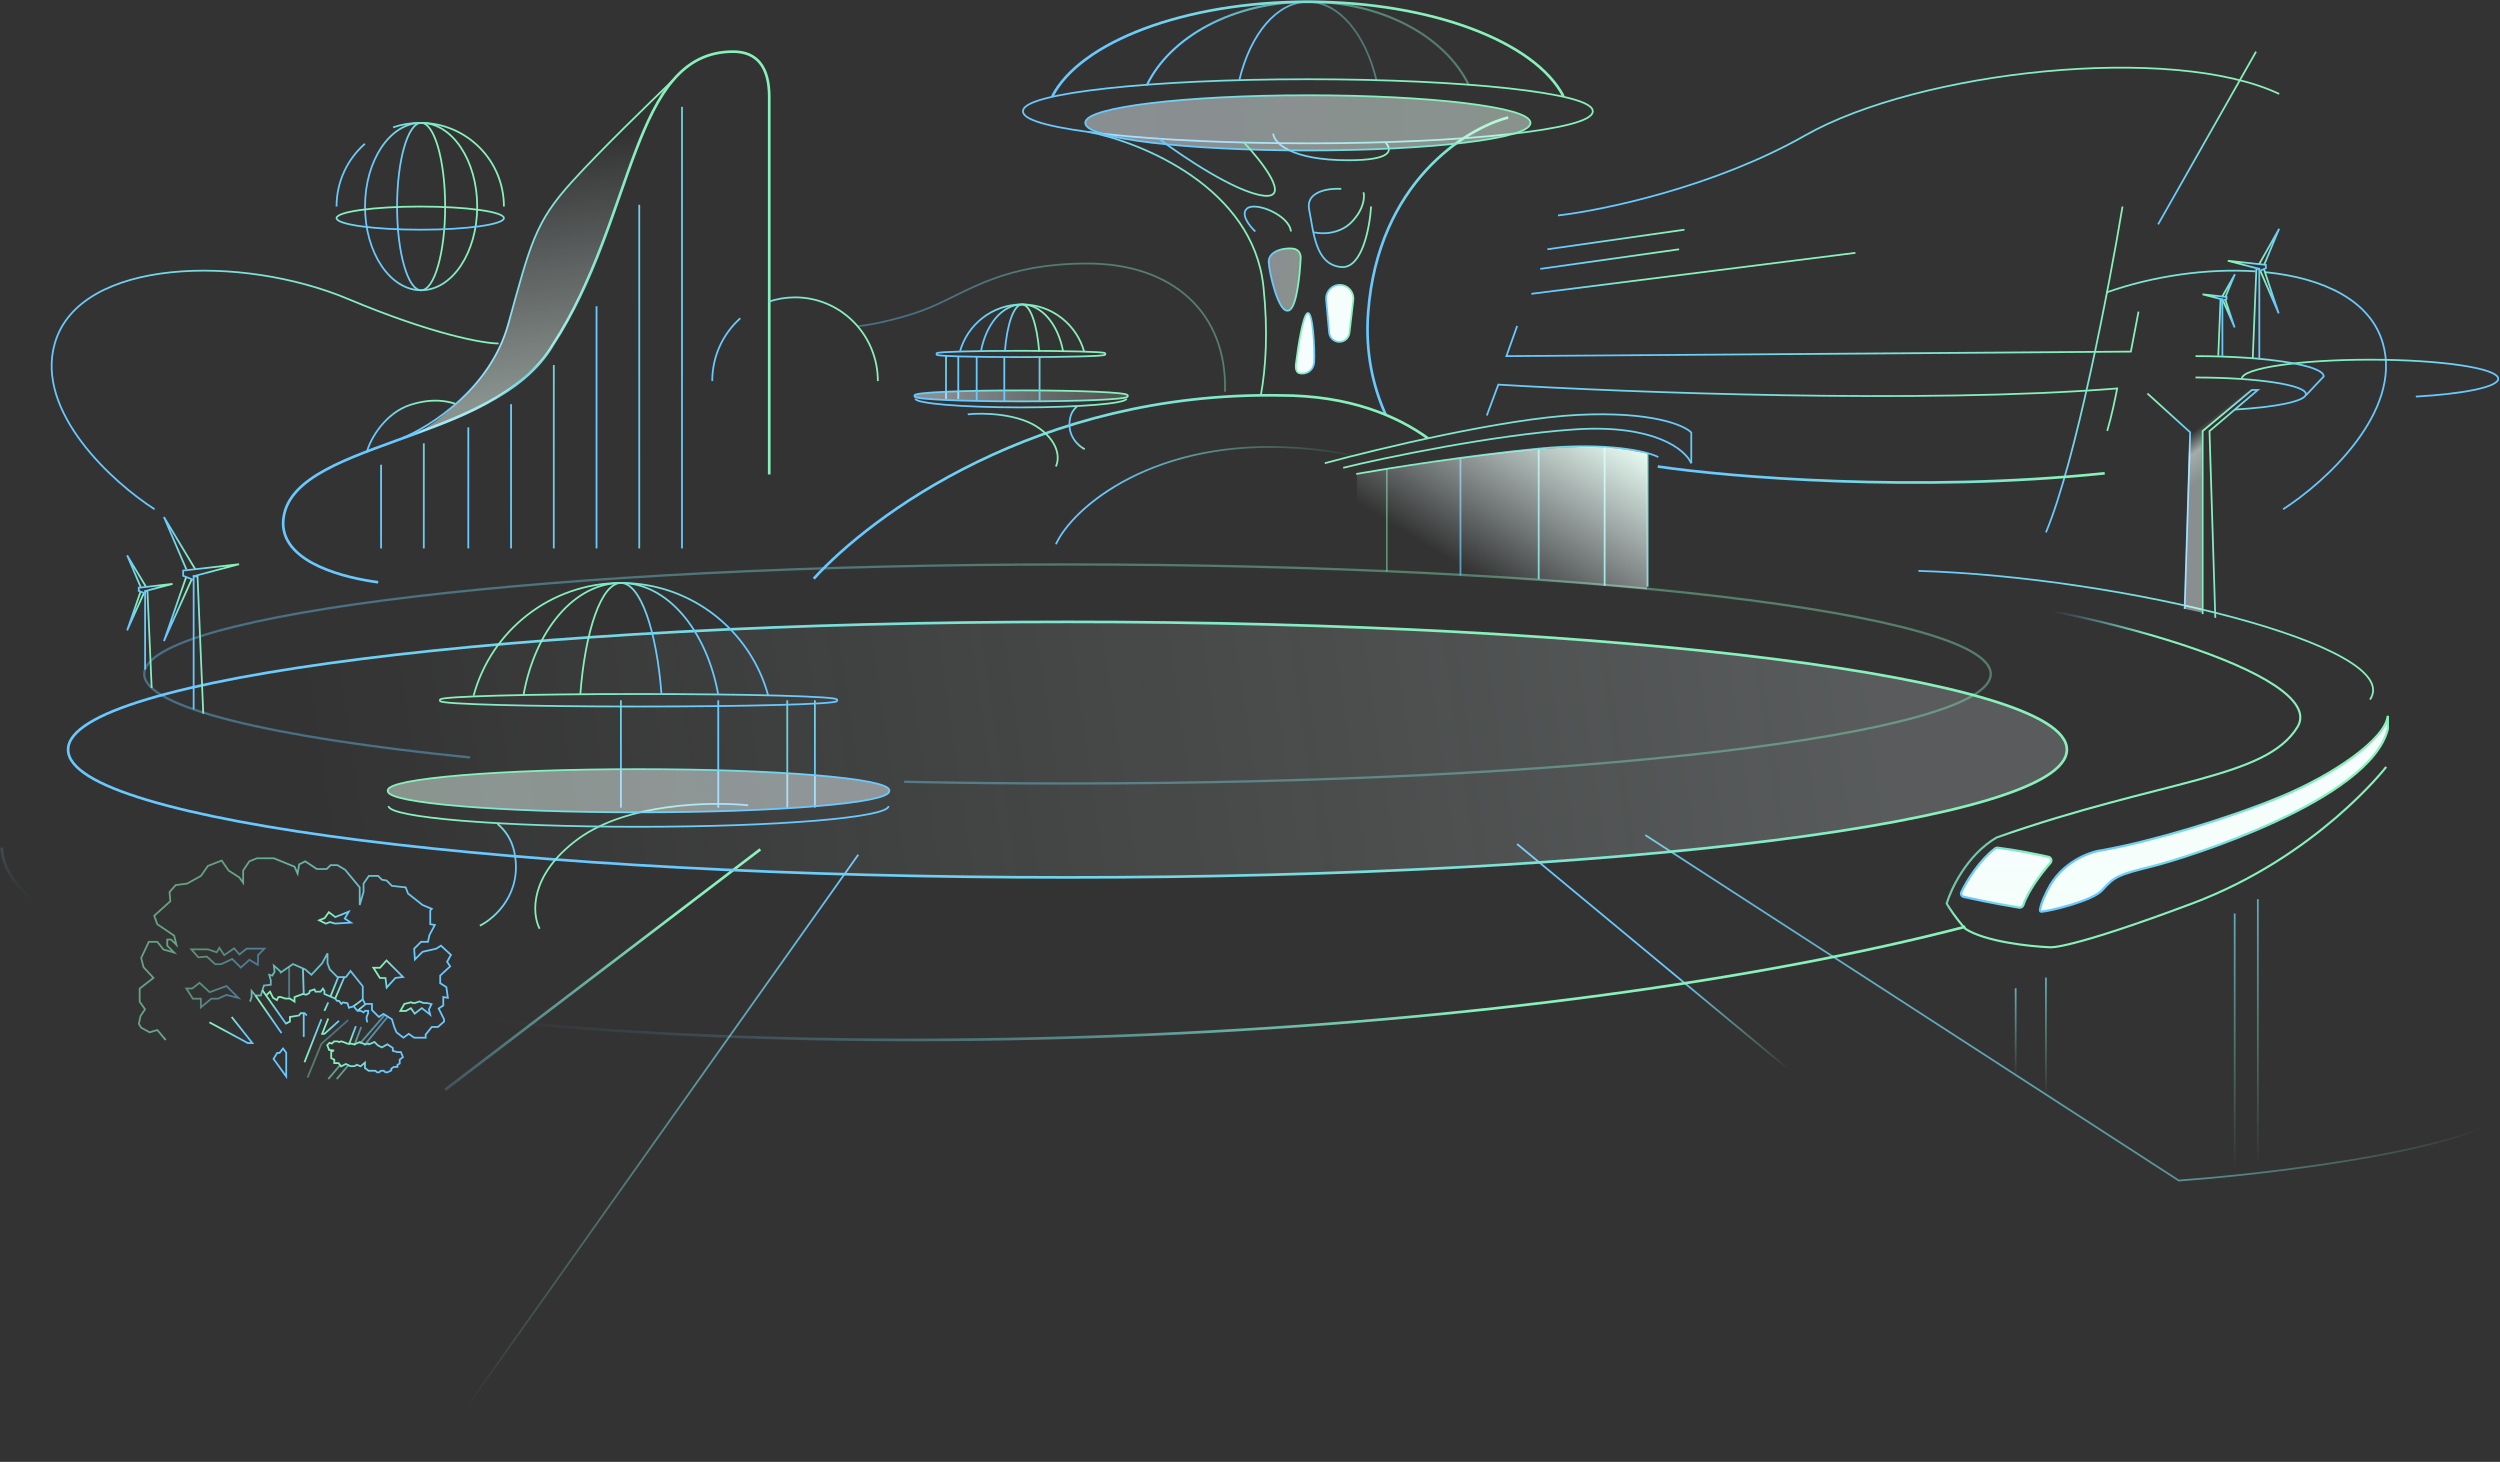 <svg width="1404" height="821" viewBox="0 0 1404 821" fill="none" xmlns="http://www.w3.org/2000/svg">
<rect x="0" y="0" width="1404" height="821" fill="#333333" stroke="none"/>
<path d="M1149 549V615" stroke="url(#paint0_linear_209_83)"/>
<path d="M1132 555V604" stroke="url(#paint1_linear_209_83)"/>
<path d="M241 820L482 480" stroke="url(#paint2_linear_209_83)"/>
<path d="M250 612L427 477" stroke="url(#paint3_linear_209_83)" stroke-width="1.5"/>
<path d="M852 474L1099 679" stroke="url(#paint4_linear_209_83)"/>
<path d="M924 469L1223.63 663C1263.18 660.139 1352.42 650.296 1393 633.814" stroke="url(#paint5_linear_209_83)"/>
<path d="M730.395 146.07C730.539 145.293 730.577 144.094 730.233 142.935C729.879 141.744 729.106 140.562 727.608 139.977C726.692 139.62 725.275 139.461 723.711 139.508C722.133 139.556 720.349 139.817 718.679 140.341C717.013 140.863 715.426 141.658 714.274 142.798C713.11 143.951 712.399 145.452 712.512 147.326C712.721 150.809 714.175 158.028 716.192 164.105C717.2 167.142 718.361 169.935 719.6 171.843C720.217 172.794 720.878 173.565 721.583 174.026C722.307 174.5 723.11 174.662 723.918 174.312C724.543 174.041 725.07 173.486 725.523 172.788C725.98 172.083 726.392 171.185 726.765 170.155C727.512 168.094 728.128 165.438 728.629 162.589C729.63 156.901 730.187 150.367 730.395 146.07Z" fill="url(#paint6_linear_209_83)" stroke="url(#paint7_linear_209_83)"/>
<path d="M728.861 209.154C727.394 207.978 727.622 204.856 727.92 203.443C728.971 194.892 731.7 177.416 734.207 175.922C737.34 174.054 738.457 196.217 738.056 203.099C737.654 209.982 730.694 210.624 728.861 209.154Z" fill="#F6FEFD" stroke="url(#paint8_linear_209_83)"/>
<path d="M704.976 130C701.852 127.095 696.54 120.456 700.29 117.136C704.976 112.986 724.148 120.871 725 130" stroke="url(#paint9_linear_209_83)"/>
<path d="M738 130.488C742.267 131.497 752.507 131.699 759.334 124.434C766.161 117.168 766.445 110.451 765.734 108" stroke="url(#paint10_linear_209_83)"/>
<path d="M753.252 106.059C746.381 105.629 733.154 107.351 735.216 117.682C737.792 130.596 738.651 148.675 753.252 149.967C764.933 151 769.284 127.726 770 115.96" stroke="url(#paint11_linear_209_83)"/>
<path d="M715 75C715.431 80 724.479 90 757.224 90C780.642 90 782.391 84.885 778.23 80.143" stroke="url(#paint12_linear_209_83)"/>
<path d="M847 66C823.079 72.153 773.863 102.663 768.362 175.473C766.708 197.365 770.84 216.545 778.242 233" stroke="url(#paint13_linear_209_83)" stroke-width="1.5"/>
<path opacity="0.4" d="M482 183.143C490.474 182.429 509.899 178.021 522.934 172.429C544.909 163 563.868 148 610.834 148C657.8 148 689.254 175 687.962 220" stroke="url(#paint14_linear_209_83)"/>
<path d="M206 254C208.011 245.982 216.776 231.696 230.569 227.323C244.859 222.792 253.701 226.157 256 226.886" stroke="url(#paint15_linear_209_83)"/>
<path d="M86.812 286C63.526 271.059 19.713 231.522 30.752 192.904C44.552 144.633 135.971 142.909 195.48 167.906C243.087 187.905 271.663 192.904 280 192.904" stroke="url(#paint16_linear_209_83)"/>
<path d="M1282.19 286C1305.47 271.059 1349.29 231.522 1338.25 192.904C1331.29 168.579 1304.63 156.074 1272.27 152.852M1183 164.24C1208.98 155.027 1239.48 150.603 1266.66 152.39" stroke="url(#paint17_linear_209_83)"/>
<path d="M359 115L359 308" stroke="url(#paint18_linear_209_83)"/>
<path d="M383 60L383 308" stroke="url(#paint19_linear_209_83)"/>
<path d="M335 172L335 308" stroke="url(#paint20_linear_209_83)"/>
<path d="M311 205L311 308" stroke="url(#paint21_linear_209_83)"/>
<path d="M287 227L287 308" stroke="url(#paint22_linear_209_83)"/>
<path d="M263 240L263 308" stroke="url(#paint23_linear_209_83)"/>
<path d="M238 249L238 308" stroke="url(#paint24_linear_209_83)"/>
<path d="M214 261L214 308" stroke="url(#paint25_linear_209_83)"/>
<path d="M212.394 327C194.883 324.71 159.689 316.695 159 294.366C159 247.133 277.846 250.138 310.571 193.458C357.076 122.179 354.492 29 411.762 29C425.111 29 432 37.588 432 54.334C432 71.081 432 204.336 432 266.455" stroke="url(#paint26_linear_209_83)" stroke-width="1.5"/>
<path d="M226 246C241.932 239.415 275.432 218.083 285.422 182.006C297.909 136.91 300.493 124.885 321.161 102.122C337.696 83.912 364.077 58.457 378 45" stroke="url(#paint27_linear_209_83)"/>
<path d="M599.5 492.75C754.299 492.75 894.457 484.802 995.928 471.949C1046.66 465.523 1087.75 457.867 1116.17 449.355C1130.37 445.101 1141.46 440.62 1149.01 435.947C1156.51 431.304 1160.75 426.323 1160.75 421C1160.75 415.677 1156.51 410.696 1149.01 406.053C1141.46 401.38 1130.37 396.899 1116.17 392.645C1087.75 384.133 1046.66 376.477 995.928 370.051C894.457 357.198 754.299 349.25 599.5 349.25C444.701 349.25 304.543 357.198 203.072 370.051C152.342 376.477 111.253 384.133 82.832 392.645C68.626 396.899 57.542 401.38 49.993 406.053C42.492 410.696 38.25 415.677 38.25 421C38.25 426.323 42.492 431.304 49.993 435.947C57.542 440.62 68.626 445.101 82.832 449.355C111.253 457.867 152.342 465.523 203.072 471.949C304.543 484.802 444.701 492.75 599.5 492.75Z" fill="url(#paint28_linear_209_83)" stroke="url(#paint29_linear_209_83)" stroke-width="1.5"/>
<path d="M734.5 80.5C778.557 80.5 818.451 78.541 847.338 75.371C861.778 73.787 873.485 71.898 881.591 69.796C885.64 68.746 888.819 67.635 890.996 66.468C892.084 65.884 892.947 65.274 893.543 64.629C894.142 63.982 894.5 63.269 894.5 62.5C894.5 61.731 894.142 61.018 893.543 60.371C892.947 59.726 892.084 59.116 890.996 58.532C888.819 57.365 885.64 56.255 881.591 55.204C873.485 53.102 861.778 51.213 847.338 49.629C818.451 46.459 778.557 44.5 734.5 44.5C690.443 44.5 650.549 46.459 621.662 49.629C607.222 51.213 595.515 53.102 587.409 55.204C583.36 56.255 580.181 57.365 578.004 58.532C576.916 59.116 576.053 59.726 575.457 60.371C574.858 61.018 574.5 61.731 574.5 62.5C574.5 63.269 574.858 63.982 575.457 64.629C576.053 65.274 576.916 65.884 578.004 66.468C580.181 67.635 583.36 68.746 587.409 69.796C595.515 71.898 607.222 73.787 621.662 75.371C650.549 78.541 690.443 80.5 734.5 80.5Z" stroke="url(#paint30_linear_209_83)"/>
<path d="M734.5 84.5C768.893 84.5 800.039 82.82 822.595 80.103C833.869 78.745 843.016 77.125 849.353 75.32C852.518 74.418 855.012 73.462 856.724 72.454C858.397 71.469 859.5 70.329 859.5 69C859.5 67.671 858.397 66.531 856.724 65.546C855.012 64.538 852.518 63.582 849.353 62.681C843.016 60.875 833.869 59.255 822.595 57.897C800.039 55.179 768.893 53.5 734.5 53.5C700.107 53.5 668.961 55.179 646.405 57.897C635.131 59.255 625.984 60.875 619.647 62.681C616.482 63.582 613.988 64.538 612.276 65.546C610.603 66.531 609.5 67.671 609.5 69C609.5 70.329 610.603 71.469 612.276 72.454C613.988 73.462 616.482 74.418 619.647 75.32C625.984 77.125 635.131 78.745 646.405 80.103C668.961 82.82 700.107 84.5 734.5 84.5Z" fill="url(#paint31_linear_209_83)" stroke="url(#paint32_linear_209_83)"/>
<path d="M611 74C641.409 79.88 703.689 105.493 709.542 160.907C712.196 186.039 710.938 206.398 708.088 222" stroke="url(#paint33_linear_209_83)"/>
<path d="M591 54C606.844 23.572 665.082 1 734.5 1C803.918 1 862.156 23.572 878 54" stroke="url(#paint34_linear_209_83)" stroke-width="1.5"/>
<path d="M825 48C811.892 20.627 776.323 1 734.5 1C692.677 1 657.108 20.627 644 48" stroke="url(#paint35_linear_209_83)" stroke-width="1.2"/>
<path d="M696 45C702.149 19.203 717.07 1 734.5 1C751.93 1 766.851 19.203 773 45" stroke="url(#paint36_linear_209_83)"/>
<path opacity="0.4" d="M507.772 439.041C537.545 439.671 568.199 440 599.5 440C885.86 440 1118 412.466 1118 378.5C1118 344.534 885.86 317 599.5 317C313.14 317 81 344.534 81 378.5C81 397.291 152.051 414.113 264.025 425.394" stroke="url(#paint37_linear_209_83)" stroke-width="1.3"/>
<path d="M493 214C493 188.043 472.181 167 446.5 167C441.226 167 436.156 167.888 431.431 169.523M400 214C400 199.962 406.089 187.362 415.742 178.75" stroke="url(#paint38_linear_209_83)"/>
<path d="M283 116C283 90.043 261.957 69 236 69C230.669 69 225.545 69.888 220.769 71.523M189 116C189 101.962 195.154 89.362 204.912 80.75" stroke="url(#paint39_linear_209_83)"/>
<path d="M651 78C663.901 87.771 693.659 107.824 709.484 109.863C725.31 111.903 708.624 90.604 698.304 79.699" stroke="url(#paint40_linear_209_83)"/>
<path d="M457 325C489.154 289.603 582.496 219.759 719.184 222.055C757.784 222.055 784.432 233.487 802 246.176" stroke="url(#paint41_linear_209_83)" stroke-width="1.5"/>
<path d="M835 233.333L841.452 216C912.854 220.333 1080.26 226.833 1189 218.167C1188.14 222.789 1185.82 234.027 1183.41 242" stroke="url(#paint42_linear_209_83)"/>
<path d="M852.032 183.051L846 200L1196.69 197.458L1201 175" stroke="url(#paint43_linear_209_83)"/>
<path d="M1192 116C1184.62 160.494 1165.69 259.386 1149 299" stroke="url(#paint44_linear_209_83)"/>
<path d="M1 476.07C3.671 549.726 292.741 596.708 646.655 581.007C826.386 573.033 988.276 550.427 1103.74 520.46" stroke="url(#paint45_linear_209_83)" stroke-width="1.5"/>
<path d="M1073.39 331.999C1170.73 339.326 1308.17 378.977 1290.26 408.284C1272.35 437.59 1214.34 437.59 1121.28 470.345C1104.78 479.999 1095.72 499.078 1093.25 507.41C1094.55 509.709 1098.47 515.771 1103.76 521.632C1114.98 528.873 1140.1 531.545 1151.26 531.976C1151.26 531.976 1161 533.7 1231.08 507.41C1301.16 481.12 1340.1 430.695 1340.1 430.695" stroke="url(#paint46_linear_209_83)" stroke-width="1.2"/>
<path d="M1331 392.894C1351.17 363.061 1191.62 323.975 1077.37 320.615" stroke="url(#paint47_linear_209_83)"/>
<path d="M1149.84 499.919C1157.62 484.044 1173.59 478.35 1180.59 477.488C1207.46 472.743 1249.9 460.233 1280.26 447.724C1310.63 435.214 1339.83 414.94 1341 401.999V409.091C1341 409.25 1340.98 409.408 1340.94 409.562C1330.87 449.572 1227.67 481.81 1208.63 486.546C1189.55 491.291 1187.6 492.154 1180.59 499.919C1175.27 505.823 1151.81 511.545 1146.6 511.974C1146.17 512.009 1145.76 511.812 1145.73 511.375C1145.63 510.085 1146.37 506.77 1149.84 499.919Z" fill="url(#paint48_linear_209_83)" stroke="url(#paint49_linear_209_83)" stroke-width="1.3"/>
<path d="M1120.49 476.466C1111.86 483 1104.71 494.216 1101.49 500.995C1100.95 502.127 1101.65 503.431 1102.88 503.695C1108.06 504.815 1118.31 507.108 1134.01 509.701C1135.04 509.871 1136.02 509.217 1136.34 508.227C1139 500.215 1146.45 490.404 1151.52 484.592C1152.53 483.425 1151.96 481.568 1150.45 481.233C1143.94 479.794 1132.66 477.442 1121.89 476.095C1121.39 476.032 1120.89 476.161 1120.49 476.466Z" fill="url(#paint50_linear_209_83)" stroke="url(#paint51_linear_209_83)" stroke-width="1.3"/>
<path d="M875 121C899.989 118.12 962.721 105.104 1013.73 76.075C1077.5 39.79 1219.68 24.239 1280 52.749" stroke="url(#paint52_linear_209_83)"/>
<path d="M1212 126L1267 29" stroke="url(#paint53_linear_209_83)"/>
<path d="M869 140L946 129" stroke="url(#paint54_linear_209_83)"/>
<path d="M865 151L943 140" stroke="url(#paint55_linear_209_83)"/>
<path d="M860 165L1042 142" stroke="url(#paint56_linear_209_83)"/>
<path d="M760.003 168.552L757.861 186.918C757.523 189.815 755.069 192 752.152 192C749.179 192 746.697 189.733 746.428 186.772L744.758 168.356C744.351 163.869 747.884 160 752.39 160C756.975 160 760.534 163.998 760.003 168.552Z" fill="#F6FEFD" stroke="url(#paint57_linear_209_83)"/>
<path d="M593 305.656C602.325 285.063 648.26 245.434 729.859 251.655C811.458 257.876 831.284 295.144 830.997 313" stroke="url(#paint58_linear_209_83)"/>
<path d="M931 262C970.609 267.846 1076.26 276.789 1182 265.792" stroke="url(#paint59_linear_209_83)" stroke-width="1.5"/>
<path d="M1268 505V652" stroke="url(#paint60_linear_209_83)"/>
<path d="M1255 513V655" stroke="url(#paint61_linear_209_83)"/>
<path d="M531.279 199.937L531.279 224.051" stroke="url(#paint62_linear_209_83)"/>
<path d="M538.168 199.937L538.168 224.051" stroke="url(#paint63_linear_209_83)"/>
<path d="M592.959 261.965C594.778 258.449 595.505 249.271 583.865 240.686C572.226 232.102 552.099 231.775 543.491 232.684" stroke="url(#paint64_linear_209_83)"/>
<path d="M609.172 252.262C605.595 250.503 598.951 244.55 600.988 234.802C601.595 231.895 603.069 229.714 604.989 228.095" stroke="url(#paint65_linear_209_83)"/>
<path d="M573.478 225.412C589.892 225.412 604.755 225.123 615.518 224.655C620.897 224.421 625.26 224.142 628.282 223.831C629.79 223.676 630.979 223.512 631.797 223.338C632.202 223.252 632.542 223.158 632.79 223.052C632.912 223 633.042 222.932 633.149 222.841C633.251 222.753 633.4 222.582 633.4 222.328C633.4 222.074 633.251 221.904 633.149 221.816C633.042 221.724 632.912 221.657 632.79 221.604C632.542 221.498 632.202 221.405 631.797 221.318C630.979 221.145 629.79 220.98 628.282 220.825C625.26 220.515 620.897 220.236 615.518 220.002C604.755 219.534 589.892 219.245 573.478 219.245C557.064 219.245 542.2 219.534 531.438 220.002C526.058 220.236 521.695 220.515 518.674 220.825C517.165 220.98 515.977 221.145 515.158 221.318C514.753 221.405 514.413 221.498 514.165 221.604C514.043 221.657 513.914 221.724 513.807 221.816C513.704 221.904 513.555 222.074 513.555 222.328C513.555 222.582 513.704 222.753 513.807 222.841C513.914 222.932 514.043 223 514.165 223.052C514.413 223.158 514.753 223.252 515.158 223.338C515.977 223.512 517.165 223.676 518.674 223.831C521.695 224.142 526.058 224.421 531.438 224.655C542.2 225.123 557.064 225.412 573.478 225.412Z" fill="url(#paint66_linear_209_83)" stroke="url(#paint67_linear_209_83)"/>
<path d="M632.633 223.89C632.633 226.602 606.088 228.8 573.344 228.8C540.6 228.8 514.055 226.602 514.055 223.89" stroke="url(#paint68_linear_209_83)"/>
<path d="M573.344 200.565C586.304 200.565 598.039 200.423 606.536 200.192C610.784 200.077 614.227 199.94 616.611 199.787C617.801 199.711 618.736 199.63 619.378 199.545C619.696 199.502 619.961 199.457 620.153 199.406C620.245 199.381 620.349 199.348 620.441 199.299C620.486 199.275 620.554 199.233 620.616 199.166C620.681 199.097 620.766 198.97 620.766 198.792C620.766 198.614 620.681 198.487 620.616 198.418C620.554 198.352 620.486 198.31 620.441 198.286C620.349 198.237 620.245 198.204 620.153 198.179C619.961 198.128 619.696 198.082 619.378 198.04C618.736 197.955 617.801 197.874 616.611 197.798C614.227 197.645 610.784 197.508 606.536 197.392C598.039 197.162 586.304 197.019 573.344 197.019C560.384 197.019 548.649 197.162 540.152 197.392C535.904 197.508 532.461 197.645 530.077 197.798C528.887 197.874 527.952 197.955 527.31 198.04C526.992 198.082 526.728 198.128 526.535 198.179C526.443 198.204 526.339 198.237 526.247 198.286C526.202 198.31 526.134 198.352 526.072 198.418C526.008 198.487 525.922 198.614 525.922 198.792C525.922 198.97 526.008 199.097 526.072 199.166C526.134 199.233 526.202 199.275 526.247 199.299C526.339 199.348 526.443 199.381 526.535 199.406C526.728 199.457 526.992 199.502 527.31 199.545C527.952 199.63 528.887 199.711 530.077 199.787C532.461 199.94 535.904 200.077 540.152 200.192C548.649 200.423 560.384 200.565 573.344 200.565Z" stroke="url(#paint69_linear_209_83)"/>
<path d="M539.03 197.701C543.188 182.299 557.257 170.967 573.973 170.967C590.69 170.967 604.759 182.299 608.917 197.701" stroke="url(#paint70_linear_209_83)"/>
<path d="M550.876 197.519C553.625 182.222 562.924 170.967 573.973 170.967C585.023 170.967 594.322 182.222 597.071 197.519" stroke="url(#paint71_linear_209_83)"/>
<path d="M564.334 197.519C565.481 182.222 569.362 170.967 573.973 170.967C578.584 170.967 582.465 182.222 583.612 197.519" stroke="url(#paint72_linear_209_83)"/>
<path d="M548.503 199.937L548.503 224.912" stroke="url(#paint73_linear_209_83)"/>
<path d="M564.004 200.798L564.004 225.773" stroke="url(#paint74_linear_209_83)"/>
<path d="M583.812 200.798L583.812 225.773" stroke="url(#paint75_linear_209_83)"/>
<path d="M457.646 393.276V453.56" stroke="url(#paint76_linear_209_83)"/>
<path d="M442.145 393.276V453.56" stroke="url(#paint77_linear_209_83)"/>
<path d="M403.391 393.276V453.56" stroke="url(#paint78_linear_209_83)"/>
<path d="M348.705 393.276V453.56" stroke="url(#paint79_linear_209_83)"/>
<path d="M303.061 521.595C298.755 513.27 297.033 491.539 324.591 471.215C352.149 450.89 399.802 450.115 420.184 452.268" stroke="url(#paint80_linear_209_83)"/>
<path d="M269.474 519.872C277.943 515.71 293.674 501.615 288.851 478.535C287.413 471.652 283.923 466.488 279.378 462.656" stroke="url(#paint81_linear_209_83)"/>
<path d="M203.735 561.23L198.568 565.106" stroke="url(#paint82_linear_209_83)"/>
<path d="M205.458 563.814L200.721 567.689" stroke="url(#paint83_linear_209_83)"/>
<path d="M193.401 548.743L188.234 560.8" stroke="url(#paint84_linear_209_83)"/>
<path d="M189.956 548.743L185.65 559.508" stroke="url(#paint85_linear_209_83)"/>
<path d="M184.358 562.953L182.205 567.689" stroke="url(#paint86_linear_209_83)"/>
<path d="M160.645 591.072L160.745 591.206V591.372V602.999V604.544L159.839 603.291L153.811 594.952L153.617 594.684L153.788 594.401L155.51 591.545L155.656 591.303H155.939H156.99L158.562 589.338L158.966 588.834L159.353 589.35L160.645 591.072Z" stroke="url(#paint87_linear_209_83)"/>
<path d="M117.615 574.148L139.145 585.775H141.729L130.103 571.134" stroke="url(#paint88_linear_209_83)"/>
<path d="M172.301 570.273L171.009 568.981H168.856L167.995 570.273L162.828 571.134V573.718L160.244 575.01" stroke="url(#paint89_linear_209_83)"/>
<path d="M143.451 559.077L158.092 580.177" stroke="url(#paint90_linear_209_83)"/>
<path d="M170.579 568.981V582.33" stroke="url(#paint91_linear_209_83)"/>
<path d="M170.148 544.006L170.579 558.216" stroke="url(#paint92_linear_209_83)"/>
<path opacity="0.49" d="M162.397 543.145L162.397 560.369" stroke="url(#paint93_linear_209_83)"/>
<path d="M160.675 575.01L147.327 556.063" stroke="url(#paint94_linear_209_83)"/>
<path d="M206.319 574.148L205.888 572.426V571.134L206.75 568.981V567.689H205.027L204.166 568.55L202.659 567.689H200.721L198.568 565.106L195.985 565.967L195.123 563.383L192.54 562.953L191.679 563.814L190.387 562.091H189.256L188.234 560.8L182.205 558.216V556.494L181.344 555.202L180.052 556.924H177.2L176.608 555.633L174.024 556.494L173.593 557.786L171.871 558.647L170.149 558.216L165.412 559.938V562.522L162.828 560.8H160.245L157.661 559.938H156.369L155.508 561.661L153.355 560.369L151.633 556.924L149.48 559.077" stroke="url(#paint95_linear_209_83)"/>
<path opacity="0.49" d="M126.918 553.871L127.217 553.762L127.442 553.987L132.609 559.154L133.886 560.431L132.135 559.993L127.137 558.744L122.559 560.824L122.46 560.869H122.352H118.658L113.63 565.059L112.809 565.743V564.675V560.869H108.573H108.298L108.151 560.638L105.137 555.901L104.648 555.133H105.559H107.971L111.711 552.224L112.045 551.963L112.357 552.251L117.731 557.212L126.918 553.871Z" stroke="url(#paint96_linear_209_83)"/>
<path d="M216.71 539.799L217.062 539.403L217.437 539.778L225.619 547.959L226.342 548.682L225.327 548.809L222.066 549.216L217.884 553.816L217.153 554.62L217.018 553.542L216.481 549.243H213.639H213.364L213.217 549.012L210.203 544.275L209.714 543.506H210.625H213.414L216.71 539.799Z" stroke="url(#paint97_linear_209_83)"/>
<path d="M194.507 512.539L195.838 512.006L195.127 513.251L193.636 515.86L195.831 517.324L197.072 518.151L195.583 518.239L188.263 518.67L188.178 518.674L188.096 518.651L185.246 517.837L183.252 518.635L183.044 518.718L182.843 518.618L180.259 517.326L179.263 516.828L180.297 516.414L182.314 515.608L184.382 512.713L184.679 512.296L185.089 512.603L188.309 515.018L194.507 512.539Z" stroke="url(#paint98_linear_209_83)"/>
<path opacity="0.49" d="M147.327 532.741H148.534L147.68 533.595L144.894 536.382L144.942 536.511L144.977 536.605L144.974 536.705L144.812 541.011L144.78 541.856L144.055 541.421L140.068 539.029L135.606 543.085L135.253 543.405L134.916 543.068L130.427 538.579L124.286 541.445L124.185 541.492H124.074H121.06H120.867L120.724 541.362L116.15 537.204L111.632 537.615L111.378 537.638L111.211 537.446L108.196 534.001L107.471 533.172H108.573H116.754H116.835L116.912 533.198L121.699 534.793L122.784 532.984L123.191 532.307L123.629 532.964L125.93 536.416L131.11 532.83L131.477 532.576L131.771 532.912L134.47 535.997L138.402 532.851L138.539 532.741H138.715H147.327Z" stroke="url(#paint99_linear_209_83)"/>
<path d="M240.46 568.945L236.891 566.17L233.323 568.945L232.912 569.265L232.609 568.841L230.719 566.195L228.097 567.693L227.982 567.759H227.849H225.696H224.834L225.262 567.011L226.984 563.997L227.09 563.811L227.297 563.76L230.742 562.898L230.921 562.854L231.087 562.936L231.842 563.314H232.935L235.441 562.479L235.615 562.421L235.785 562.489L237.849 563.314H239.906H239.967L240.027 563.329L241.749 563.76L242.354 563.911L242.075 564.468L240.866 566.886L241.252 568.429L241.603 569.835L240.46 568.945Z" stroke="url(#paint100_linear_209_83)"/>
<path d="M204.958 599.554V596.765L202.769 598.642L202.539 598.839L202.258 598.726L200.349 597.963L199.276 598.678L199.15 598.762H198.999H196.846H196.728L196.622 598.709L194.262 597.529L191.902 598.709L191.529 598.896L191.278 598.562L190.137 597.04H188.234H187.734V596.54V595.126L186.288 594.403L186.011 594.265V593.956V590.942V590.612L186.314 590.482L187.546 589.954L185.17 589.717L184.868 589.687L184.755 589.405L183.894 587.252L183.772 586.946L184.005 586.713L184.866 585.852L185.084 585.633L185.378 585.731L186.376 586.064L187.45 584.99L187.596 584.844H187.803H189.525H189.643L189.749 584.897L190.425 585.235L191.52 584.87L191.678 584.817L191.837 584.87L193.128 585.3L193.142 585.305L193.156 585.31L195.22 586.136H197.276H197.338L197.398 586.151L198.956 586.54L201.816 585.315L202.013 585.231L202.21 585.315L205.069 586.54L206.628 586.151L206.903 586.082L207.103 586.282L207.294 586.473L209.997 585.315L210.308 585.182L210.548 585.421L212.213 587.086L214.484 588.222L217.266 586.632L217.535 586.479L217.792 586.65L220.375 588.373L220.598 588.521V588.789V590.134L223.182 590.872H224.835H225.173L225.299 591.187L226.16 593.34L226.302 593.695L225.996 593.925L224.473 595.067V596.97V597.238L224.251 597.386L223.182 598.099V598.693V599.193H222.682H221.126L219.737 600.234V600.846V601.155L219.46 601.293L217.738 602.154L217.632 602.207H217.514H216.653H216.446L216.3 602.06L215.585 601.346H213.846L213.131 602.06L212.985 602.207H212.778H211.917H211.71L211.563 602.06L210.848 601.346H207.18H207.013L206.88 601.246L205.158 599.954L204.958 599.804V599.554Z" stroke="url(#paint101_linear_209_83)"/>
<path d="M140.437 562.522L141.298 559.938V556.494L143.451 559.077H146.465L148.188 553.479L152.063 553.049V550.465L151.202 547.451L152.924 547.882L154.216 545.729L153.785 542.284L157.23 545.298L157.661 546.159L164.55 541.423L171.44 544.437L174.885 547.451L180.913 540.992L183.927 535.394V540.992L185.219 544.437L189.525 548.743H194.262L196.845 545.298L203.735 553.91V561.23L205.027 563.814H208.902V567.259L212.778 571.134L215.361 569.412L220.098 572.426L221.39 576.732L222.681 579.746L226.557 582.76L229.571 580.607L232.585 582.76H239.044V581.038L242.489 576.732H245.934L249.379 573.718V572.426L246.364 566.397L248.948 564.675V559.938L251.532 560.369L250.67 554.341L247.226 552.188V547.882L252.823 542.715L251.101 540.131L253.254 536.256L247.656 531.088L244.911 532.811L237.322 534.533L233.016 538.839L232.585 532.811L236.461 528.935H240.336L241.197 525.06L244.211 519.462L241.628 519.032V511.281L242.489 510.42L237.322 508.267L229.14 501.808L227.849 498.363L220.098 497.502L217.084 494.487L214.5 494.057L212.347 491.904H207.18L204.166 496.21V500.946L202.013 508.267V498.363L193.831 488.459L189.525 485.875H185.65L183.497 488.028H177.899L171.44 483.722L167.995 485.445L167.134 490.612L165.412 486.737L153.785 482H144.312L140.006 483.722L136.561 488.89V495.779L134.408 492.765L128.38 488.89L124.505 483.292L116.754 486.306L112.879 491.904L105.128 496.21L98.669 497.071L95.224 500.946L95.654 506.114L86.612 514.295L88.334 519.032L97.808 525.491L99.099 530.658L96.085 527.644H93.932V531.088L97.808 534.964L91.779 533.241L88.334 528.935H83.598L79.292 537.978L80.584 543.145L86.181 549.174L78.431 555.202V562.522L81.445 566.828L78.861 570.703L78 575.009L79.292 577.162L84.028 579.746L88.334 578.454L93.071 584.052" stroke="url(#paint102_linear_209_83)"/>
<path opacity="0.4" d="M172.732 605.151L180.483 586.205L195.554 572.856" stroke="url(#paint103_linear_209_83)"/>
<path d="M171.01 596.54L180.483 572.426" stroke="url(#paint104_linear_209_83)"/>
<path d="M184.358 571.995L180.914 580.607H182.205L190.387 573.287" stroke="url(#paint105_linear_209_83)"/>
<path opacity="0.6" d="M189.095 606.013L195.984 597.831M184.358 606.013L191.248 597.831M202.013 586.205L216.222 569.842M204.596 587.066L217.945 570.703" stroke="url(#paint106_linear_209_83)"/>
<path d="M195.984 586.636L199.86 576.301" stroke="url(#paint107_linear_209_83)"/>
<path opacity="0.6" d="M198.999 587.066L202.874 576.732" stroke="url(#paint108_linear_209_83)"/>
<path d="M358.608 456.213C319.836 456.213 284.727 454.911 259.307 452.806C246.599 451.753 236.299 450.499 229.168 449.103C225.607 448.405 222.812 447.668 220.897 446.893C219.943 446.507 219.177 446.099 218.642 445.663C218.113 445.232 217.733 444.707 217.733 444.087C217.733 443.466 218.113 442.941 218.642 442.51C219.177 442.074 219.943 441.667 220.897 441.28C222.812 440.505 225.607 439.768 229.168 439.071C236.299 437.674 246.599 436.42 259.307 435.367C284.727 433.262 319.836 431.96 358.608 431.96C397.381 431.96 432.49 433.262 457.91 435.367C470.618 436.42 480.918 437.674 488.049 439.071C491.61 439.768 494.405 440.505 496.32 441.28C497.274 441.667 498.04 442.074 498.575 442.51C499.104 442.941 499.484 443.466 499.484 444.087C499.484 444.707 499.104 445.232 498.575 445.663C498.04 446.099 497.274 446.507 496.32 446.893C494.405 447.668 491.61 448.405 488.049 449.103C480.918 450.499 470.618 451.753 457.91 452.806C432.49 454.911 397.381 456.213 358.608 456.213Z" fill="url(#paint109_linear_209_83)" stroke="url(#paint110_linear_209_83)"/>
<path d="M218.233 452.699C218.233 459.12 281.081 464.325 358.608 464.325C436.136 464.325 498.984 459.12 498.984 452.699" stroke="url(#paint111_linear_209_83)"/>
<path d="M469.332 392.985C469.333 392.984 469.334 392.984 469.334 392.984L469.332 392.985ZM469.334 393.568C469.334 393.568 469.333 393.568 469.332 393.567L469.334 393.568ZM358.608 396.79C327.928 396.79 300.149 396.453 280.039 395.907C269.985 395.634 261.843 395.309 256.212 394.948C253.399 394.768 251.202 394.578 249.705 394.379C248.96 394.28 248.37 394.177 247.958 394.067C247.757 394.013 247.569 393.95 247.422 393.872C247.35 393.833 247.261 393.777 247.185 393.695C247.106 393.611 247.014 393.469 247.014 393.276C247.014 393.083 247.106 392.941 247.185 392.857C247.261 392.775 247.35 392.719 247.422 392.68C247.569 392.601 247.757 392.539 247.958 392.485C248.37 392.375 248.96 392.272 249.705 392.173C251.202 391.974 253.399 391.784 256.212 391.604C261.843 391.242 269.985 390.918 280.039 390.645C300.149 390.099 327.928 389.762 358.608 389.762C389.289 389.762 417.068 390.099 437.178 390.645C447.232 390.918 455.374 391.242 461.005 391.604C463.818 391.784 466.015 391.974 467.512 392.173C468.257 392.272 468.847 392.375 469.259 392.485C469.46 392.539 469.648 392.601 469.795 392.68C469.867 392.719 469.956 392.775 470.032 392.857C470.111 392.941 470.203 393.083 470.203 393.276C470.203 393.469 470.111 393.611 470.032 393.695C469.956 393.777 469.867 393.833 469.795 393.872C469.648 393.95 469.46 394.013 469.259 394.067C468.847 394.177 468.257 394.28 467.512 394.379C466.015 394.578 463.818 394.768 461.005 394.948C455.374 395.309 447.232 395.634 437.178 395.907C417.068 396.453 389.289 396.79 358.608 396.79Z" stroke="url(#paint112_linear_209_83)"/>
<path d="M431.439 390.692C421.594 354.227 388.283 327.394 348.705 327.394C309.127 327.394 275.816 354.227 265.971 390.692" stroke="url(#paint113_linear_209_83)"/>
<path d="M403.391 390.262C396.883 354.044 374.865 327.394 348.705 327.394C322.544 327.394 300.526 354.044 294.019 390.262" stroke="url(#paint114_linear_209_83)"/>
<path d="M371.526 390.262C368.811 354.044 359.622 327.394 348.705 327.394C337.787 327.394 328.599 354.044 325.883 390.262" stroke="url(#paint115_linear_209_83)"/>
<path d="M1259 212.717C1259 206.798 1291.24 202 1331 202C1370.76 202 1403 206.798 1403 212.717C1403 217.287 1383.79 221.188 1356.73 222.73" stroke="url(#paint116_linear_209_83)"/>
<path d="M1233 212C1267.24 212 1295 216.166 1295 221.306C1295 225.274 1278.45 228.662 1255.15 230" stroke="url(#paint117_linear_209_83)"/>
<path d="M1233 200C1272.76 200 1305 205.102 1305 211.396L1295.02 222" stroke="url(#paint118_linear_209_83)"/>
<path d="M236.5 163C253.897 163 268 141.957 268 116C268 90.043 253.897 69 236.5 69C219.103 69 205 90.043 205 116C205 141.957 219.103 163 236.5 163Z" stroke="url(#paint119_linear_209_83)"/>
<ellipse cx="236.5" cy="116" rx="13.5" ry="47" stroke="url(#paint120_linear_209_83)"/>
<ellipse cx="236" cy="122.5" rx="6.5" ry="47" transform="rotate(-90 236 122.5)" stroke="url(#paint121_linear_209_83)"/>
<path d="M949.822 260.132V242.908C945.803 238.746 927.43 230.938 886.093 233.004C844.755 235.071 774.137 251.951 743.995 260.132" stroke="url(#paint122_linear_209_83)"/>
<path d="M925.277 329.459L925.277 254.535" stroke="url(#paint123_linear_209_83)"/>
<path d="M901.164 329.117L901.164 250.748" stroke="url(#paint124_linear_209_83)"/>
<path opacity="0.9" d="M864.132 325.242L864.132 251.951" stroke="url(#paint125_linear_209_83)"/>
<path opacity="0.7" d="M820.211 323.089L820.211 257.549" stroke="url(#paint126_linear_209_83)"/>
<path opacity="0.5" d="M778.874 320.936L778.873 263.146" stroke="url(#paint127_linear_209_83)"/>
<path d="M931.306 256.688C925.134 253.53 903.059 248.162 864.132 251.951C825.206 255.74 779.591 263.003 761.65 266.161" stroke="url(#paint128_linear_209_83)"/>
<path d="M949.822 260.221C946.52 252.47 929.067 238.086 883.94 241.186C838.813 244.286 777.008 257.118 754.329 262.716" stroke="url(#paint129_linear_209_83)"/>
<path d="M860.918 252.55C838.554 254.274 785.654 262.464 762 266.343V320.224C785.396 319.189 880.415 326.977 925 331V254.705C902.636 249.964 888.873 250.395 860.918 252.55Z" fill="url(#paint130_linear_209_83)"/>
<path d="M109.732 319.804L92.067 290.363L104.682 319.804" stroke="url(#paint131_linear_209_83)"/>
<path d="M104.67 323.729L92.067 360.04L107.769 325.118" stroke="url(#paint132_linear_209_83)"/>
<path d="M108.75 398.313V323.729H110.931L114.148 400.766" stroke="url(#paint133_linear_209_83)"/>
<path d="M108.751 325.692L102.862 323.379V320.435L134.266 316.86L108.26 323.729" stroke="url(#paint134_linear_209_83)"/>
<path d="M82.078 329.691L71.399 311.893L79.025 329.691" stroke="url(#paint135_linear_209_83)"/>
<path d="M79.018 332.064L71.399 354.015L80.891 332.904" stroke="url(#paint136_linear_209_83)"/>
<path d="M81.484 376.052V332.064H82.803L85.178 386.387" stroke="url(#paint137_linear_209_83)"/>
<path d="M81.484 333.251L77.925 331.852V330.072L96.909 327.911L81.188 332.064" stroke="url(#paint138_linear_209_83)"/>
<path d="M1226.89 342L1230 242.797L1206 221" stroke="url(#paint139_linear_209_83)"/>
<path d="M1244.12 347L1240.85 242.103L1268 219L1264.65 219L1237 242.103V344.843" stroke="url(#paint140_linear_209_83)"/>
<path d="M1226.58 341.852L1229.6 242.625L1205 219H1265L1236.51 242.625V344L1226.58 341.852Z" fill="url(#paint141_linear_209_83)"/>
<path d="M1271.41 151.067L1279.72 175.991L1269.37 152.021" stroke="url(#paint142_linear_209_83)"/>
<path d="M1268.83 201.869V150.931H1267.19L1265.15 201.188" stroke="url(#paint143_linear_209_83)"/>
<path d="M1268.96 152.157L1272.5 150.658V148.752L1251.12 146.436L1268.96 151.067" stroke="url(#paint144_linear_209_83)"/>
<path d="M1268.83 148.206L1279.99 128.458L1271.55 148.751" stroke="url(#paint145_linear_209_83)"/>
<path d="M1249.73 168.216L1254.97 183.913L1248.45 168.816" stroke="url(#paint146_linear_209_83)"/>
<path d="M1248.1 200.211V168.13H1247.08L1245.79 199.782" stroke="url(#paint147_linear_209_83)"/>
<path d="M1248.19 168.902L1250.42 167.959V166.758L1236.95 165.3L1248.19 168.216" stroke="url(#paint148_linear_209_83)"/>
<path d="M1248.1 166.415L1255.14 153.977L1249.82 166.758" stroke="url(#paint149_linear_209_83)"/>
<path d="M284.102 185.333C274.483 215.702 246.026 237.098 233 244C270.36 231.49 281.955 222.863 299.991 206.471C318.027 190.078 332.628 153.412 349.375 104.667C362.774 65.671 372.708 49.307 376 46C363.976 58.078 335.72 86.722 318.886 104.667C297.844 127.098 296.126 147.373 284.102 185.333Z" fill="url(#paint150_linear_209_83)"/>
<defs>
<linearGradient id="paint0_linear_209_83" x1="4433.75" y1="520.865" x2="4433.97" y2="674.154" gradientUnits="userSpaceOnUse">
<stop stop-color="#69C9FF"/>
<stop offset="0.591" stop-color="#88F1BB" stop-opacity="0"/>
</linearGradient>
<linearGradient id="paint1_linear_209_83" x1="4416.75" y1="534.112" x2="4416.87" y2="647.918" gradientUnits="userSpaceOnUse">
<stop stop-color="#69C9FF"/>
<stop offset="0.591" stop-color="#88F1BB" stop-opacity="0"/>
</linearGradient>
<linearGradient id="paint2_linear_209_83" x1="465.646" y1="495.944" x2="531.431" y2="580.363" gradientUnits="userSpaceOnUse">
<stop stop-color="#69C9FF"/>
<stop offset="1" stop-color="#88F1BB" stop-opacity="0"/>
</linearGradient>
<linearGradient id="paint3_linear_209_83" x1="245.704" y1="631.038" x2="226.755" y2="548.318" gradientUnits="userSpaceOnUse">
<stop stop-color="#69C9FF" stop-opacity="0"/>
<stop offset="1" stop-color="#88F1BB"/>
</linearGradient>
<linearGradient id="paint4_linear_209_83" x1="1082.24" y1="483.613" x2="1113.23" y2="551.215" gradientUnits="userSpaceOnUse">
<stop stop-color="#69C9FF"/>
<stop offset="1" stop-color="#88F1BB" stop-opacity="0"/>
</linearGradient>
<linearGradient id="paint5_linear_209_83" x1="933" y1="515" x2="1115.13" y2="341.056" gradientUnits="userSpaceOnUse">
<stop stop-color="#69C9FF"/>
<stop offset="1" stop-color="#88F1BB" stop-opacity="0"/>
</linearGradient>
<linearGradient id="paint6_linear_209_83" x1="714.583" y1="157" x2="729.13" y2="157.059" gradientUnits="userSpaceOnUse">
<stop stop-color="#EEFAFF" stop-opacity="0.46"/>
<stop offset="1" stop-color="#EAFFF5" stop-opacity="0.47"/>
</linearGradient>
<linearGradient id="paint7_linear_209_83" x1="713" y1="140" x2="724.668" y2="138.259" gradientUnits="userSpaceOnUse">
<stop stop-color="#69C9FF"/>
<stop offset="1" stop-color="#88F1BB"/>
</linearGradient>
<linearGradient id="paint8_linear_209_83" x1="737.266" y1="212.207" x2="729.473" y2="211.889" gradientUnits="userSpaceOnUse">
<stop stop-color="#69C9FF"/>
<stop offset="1" stop-color="#88F1BB"/>
</linearGradient>
<linearGradient id="paint9_linear_209_83" x1="698.844" y1="115.26" x2="716.887" y2="109.239" gradientUnits="userSpaceOnUse">
<stop stop-color="#69C9FF"/>
<stop offset="1" stop-color="#88F1BB"/>
</linearGradient>
<linearGradient id="paint10_linear_209_83" x1="737.832" y1="106.785" x2="758.441" y2="102.276" gradientUnits="userSpaceOnUse">
<stop stop-color="#69C9FF"/>
<stop offset="1" stop-color="#88F1BB"/>
</linearGradient>
<linearGradient id="paint11_linear_209_83" x1="734.791" y1="103.675" x2="761.244" y2="99.893" gradientUnits="userSpaceOnUse">
<stop stop-color="#69C9FF"/>
<stop offset="1" stop-color="#88F1BB"/>
</linearGradient>
<linearGradient id="paint12_linear_209_83" x1="714.611" y1="74.207" x2="745.818" y2="49.906" gradientUnits="userSpaceOnUse">
<stop stop-color="#69C9FF"/>
<stop offset="1" stop-color="#88F1BB"/>
</linearGradient>
<linearGradient id="paint13_linear_209_83" x1="767.527" y1="57.175" x2="828.019" y2="52.032" gradientUnits="userSpaceOnUse">
<stop stop-color="#69C9FF"/>
<stop offset="1" stop-color="#88F1BB"/>
</linearGradient>
<linearGradient id="paint14_linear_209_83" x1="480.831" y1="145.844" x2="567.408" y2="71.346" gradientUnits="userSpaceOnUse">
<stop stop-color="#69C9FF"/>
<stop offset="1" stop-color="#88F1BB"/>
</linearGradient>
<linearGradient id="paint15_linear_209_83" x1="205.716" y1="225.198" x2="234.085" y2="209.943" gradientUnits="userSpaceOnUse">
<stop stop-color="#69C9FF"/>
<stop offset="1" stop-color="#88F1BB"/>
</linearGradient>
<linearGradient id="paint16_linear_209_83" x1="27.575" y1="147.987" x2="166.942" y2="69.475" gradientUnits="userSpaceOnUse">
<stop stop-color="#69C9FF"/>
<stop offset="1" stop-color="#88F1BB"/>
</linearGradient>
<linearGradient id="paint17_linear_209_83" x1="1341.42" y1="147.987" x2="1202.05" y2="69.47" gradientUnits="userSpaceOnUse">
<stop stop-color="#69C9FF"/>
<stop offset="1" stop-color="#88F1BB"/>
</linearGradient>
<linearGradient id="paint18_linear_209_83" x1="358.994" y1="109.22" x2="359.726" y2="109.219" gradientUnits="userSpaceOnUse">
<stop stop-color="#69C9FF"/>
<stop offset="1" stop-color="#88F1BB"/>
</linearGradient>
<linearGradient id="paint19_linear_209_83" x1="382.994" y1="52.573" x2="383.726" y2="52.572" gradientUnits="userSpaceOnUse">
<stop stop-color="#69C9FF"/>
<stop offset="1" stop-color="#88F1BB"/>
</linearGradient>
<linearGradient id="paint20_linear_209_83" x1="334.994" y1="167.927" x2="335.726" y2="167.926" gradientUnits="userSpaceOnUse">
<stop stop-color="#69C9FF"/>
<stop offset="1" stop-color="#88F1BB"/>
</linearGradient>
<linearGradient id="paint21_linear_209_83" x1="310.994" y1="201.915" x2="311.726" y2="201.913" gradientUnits="userSpaceOnUse">
<stop stop-color="#69C9FF"/>
<stop offset="1" stop-color="#88F1BB"/>
</linearGradient>
<linearGradient id="paint22_linear_209_83" x1="286.994" y1="224.574" x2="287.726" y2="224.572" gradientUnits="userSpaceOnUse">
<stop stop-color="#69C9FF"/>
<stop offset="1" stop-color="#88F1BB"/>
</linearGradient>
<linearGradient id="paint23_linear_209_83" x1="262.994" y1="237.964" x2="263.726" y2="237.96" gradientUnits="userSpaceOnUse">
<stop stop-color="#69C9FF"/>
<stop offset="1" stop-color="#88F1BB"/>
</linearGradient>
<linearGradient id="paint24_linear_209_83" x1="237.994" y1="247.233" x2="238.726" y2="247.229" gradientUnits="userSpaceOnUse">
<stop stop-color="#69C9FF"/>
<stop offset="1" stop-color="#88F1BB"/>
</linearGradient>
<linearGradient id="paint25_linear_209_83" x1="213.994" y1="259.592" x2="214.726" y2="259.588" gradientUnits="userSpaceOnUse">
<stop stop-color="#69C9FF"/>
<stop offset="1" stop-color="#88F1BB"/>
</linearGradient>
<linearGradient id="paint26_linear_209_83" x1="159" y1="29" x2="337.234" y2="-19.716" gradientUnits="userSpaceOnUse">
<stop stop-color="#69C9FF"/>
<stop offset="1" stop-color="#88F1BB"/>
</linearGradient>
<linearGradient id="paint27_linear_209_83" x1="226" y1="45" x2="327.484" y2="22.103" gradientUnits="userSpaceOnUse">
<stop stop-color="#69C9FF"/>
<stop offset="1" stop-color="#88F1BB"/>
</linearGradient>
<linearGradient id="paint28_linear_209_83" x1="1044.63" y1="363.77" x2="181.565" y2="490.126" gradientUnits="userSpaceOnUse">
<stop stop-color="#EEFAFF" stop-opacity="0.2"/>
<stop offset="1" stop-color="#EAFFF5" stop-opacity="0"/>
</linearGradient>
<linearGradient id="paint29_linear_209_83" x1="39" y1="350" x2="159.128" y2="67.059" gradientUnits="userSpaceOnUse">
<stop stop-color="#69C9FF"/>
<stop offset="1" stop-color="#88F1BB"/>
</linearGradient>
<linearGradient id="paint30_linear_209_83" x1="575" y1="45" x2="601.663" y2="-27.505" gradientUnits="userSpaceOnUse">
<stop stop-color="#69C9FF"/>
<stop offset="1" stop-color="#88F1BB"/>
</linearGradient>
<linearGradient id="paint31_linear_209_83" x1="633.183" y1="69" x2="845.315" y2="83.207" gradientUnits="userSpaceOnUse">
<stop stop-color="#EEFAFF" stop-opacity="0.46"/>
<stop offset="1" stop-color="#EAFFF5" stop-opacity="0.47"/>
</linearGradient>
<linearGradient id="paint32_linear_209_83" x1="610" y1="54" x2="634.496" y2="-6.66" gradientUnits="userSpaceOnUse">
<stop stop-color="#69C9FF"/>
<stop offset="1" stop-color="#88F1BB"/>
</linearGradient>
<linearGradient id="paint33_linear_209_83" x1="610.432" y1="68.498" x2="681.669" y2="56.836" gradientUnits="userSpaceOnUse">
<stop stop-color="#69C9FF"/>
<stop offset="1" stop-color="#88F1BB"/>
</linearGradient>
<linearGradient id="paint34_linear_209_83" x1="591" y1="1" x2="646.778" y2="-89.117" gradientUnits="userSpaceOnUse">
<stop stop-color="#69C9FF"/>
<stop offset="1" stop-color="#88F1BB"/>
</linearGradient>
<linearGradient id="paint35_linear_209_83" x1="644" y1="1" x2="710.931" y2="-75.593" gradientUnits="userSpaceOnUse">
<stop stop-color="#69C9FF"/>
<stop offset="1" stop-color="#88F1BB" stop-opacity="0.31"/>
</linearGradient>
<linearGradient id="paint36_linear_209_83" x1="716.49" y1="14.373" x2="767.062" y2="-16.49" gradientUnits="userSpaceOnUse">
<stop stop-color="#69C9FF"/>
<stop offset="1" stop-color="#88F1BB" stop-opacity="0"/>
</linearGradient>
<linearGradient id="paint37_linear_209_83" x1="81" y1="317" x2="180.302" y2="67.217" gradientUnits="userSpaceOnUse">
<stop stop-color="#69C9FF"/>
<stop offset="1" stop-color="#88F1BB"/>
</linearGradient>
<linearGradient id="paint38_linear_209_83" x1="399.472" y1="164.185" x2="461.965" y2="145.59" gradientUnits="userSpaceOnUse">
<stop stop-color="#69C9FF"/>
<stop offset="1" stop-color="#88F1BB"/>
</linearGradient>
<linearGradient id="paint39_linear_209_83" x1="188.466" y1="66.185" x2="251.52" y2="47.221" gradientUnits="userSpaceOnUse">
<stop stop-color="#69C9FF"/>
<stop offset="1" stop-color="#88F1BB"/>
</linearGradient>
<linearGradient id="paint40_linear_209_83" x1="650.611" y1="76.309" x2="694.848" y2="60.161" gradientUnits="userSpaceOnUse">
<stop stop-color="#69C9FF"/>
<stop offset="1" stop-color="#88F1BB"/>
</linearGradient>
<linearGradient id="paint41_linear_209_83" x1="454.753" y1="216.162" x2="657.844" y2="83.561" gradientUnits="userSpaceOnUse">
<stop stop-color="#69C9FF"/>
<stop offset="1" stop-color="#88F1BB"/>
</linearGradient>
<linearGradient id="paint42_linear_209_83" x1="832.882" y1="216.636" x2="881.682" y2="112.032" gradientUnits="userSpaceOnUse">
<stop stop-color="#69C9FF"/>
<stop offset="1" stop-color="#88F1BB"/>
</linearGradient>
<linearGradient id="paint43_linear_209_83" x1="843.876" y1="172.855" x2="882.317" y2="77.739" gradientUnits="userSpaceOnUse">
<stop stop-color="#69C9FF"/>
<stop offset="1" stop-color="#88F1BB"/>
</linearGradient>
<linearGradient id="paint44_linear_209_83" x1="1148.74" y1="119.65" x2="1181.84" y2="118.149" gradientUnits="userSpaceOnUse">
<stop stop-color="#69C9FF"/>
<stop offset="1" stop-color="#88F1BB"/>
</linearGradient>
<linearGradient id="paint45_linear_209_83" x1="158.932" y1="542.693" x2="195.772" y2="401.544" gradientUnits="userSpaceOnUse">
<stop stop-color="#69C9FF" stop-opacity="0"/>
<stop offset="1" stop-color="#88F1BB"/>
</linearGradient>
<linearGradient id="paint46_linear_209_83" x1="1141.14" y1="360.445" x2="1184.67" y2="391.066" gradientUnits="userSpaceOnUse">
<stop stop-color="#69C9FF" stop-opacity="0"/>
<stop offset="1" stop-color="#88F1BB"/>
</linearGradient>
<linearGradient id="paint47_linear_209_83" x1="1071.87" y1="321.513" x2="1291.8" y2="250.883" gradientUnits="userSpaceOnUse">
<stop stop-color="#69C9FF"/>
<stop offset="1" stop-color="#88F1BB"/>
</linearGradient>
<linearGradient id="paint48_linear_209_83" x1="1243.36" y1="401.999" x2="1243.36" y2="511.999" gradientUnits="userSpaceOnUse">
<stop stop-color="#F7FDFF"/>
<stop offset="1" stop-color="#F5FFFA"/>
</linearGradient>
<linearGradient id="paint49_linear_209_83" x1="1144.56" y1="405.959" x2="1278.1" y2="359.765" gradientUnits="userSpaceOnUse">
<stop stop-color="#69C9FF"/>
<stop offset="1" stop-color="#88F1BB"/>
</linearGradient>
<linearGradient id="paint50_linear_209_83" x1="1127.19" y1="475.999" x2="1127.19" y2="509.999" gradientUnits="userSpaceOnUse">
<stop stop-color="#F7FDFF"/>
<stop offset="1" stop-color="#F5FFFA"/>
</linearGradient>
<linearGradient id="paint51_linear_209_83" x1="1100.2" y1="477.223" x2="1137.55" y2="465.805" gradientUnits="userSpaceOnUse">
<stop stop-color="#69C9FF"/>
<stop offset="1" stop-color="#88F1BB"/>
</linearGradient>
<linearGradient id="paint52_linear_209_83" x1="872.593" y1="40.987" x2="1035.46" y2="-113.862" gradientUnits="userSpaceOnUse">
<stop stop-color="#69C9FF"/>
<stop offset="1" stop-color="#88F1BB"/>
</linearGradient>
<linearGradient id="paint53_linear_209_83" x1="1211.67" y1="32.491" x2="1253.28" y2="27.895" gradientUnits="userSpaceOnUse">
<stop stop-color="#69C9FF"/>
<stop offset="1" stop-color="#88F1BB"/>
</linearGradient>
<linearGradient id="paint54_linear_209_83" x1="868.542" y1="129.396" x2="889.153" y2="101.283" gradientUnits="userSpaceOnUse">
<stop stop-color="#69C9FF"/>
<stop offset="1" stop-color="#88F1BB"/>
</linearGradient>
<linearGradient id="paint55_linear_209_83" x1="864.536" y1="140.396" x2="885.066" y2="112.031" gradientUnits="userSpaceOnUse">
<stop stop-color="#69C9FF"/>
<stop offset="1" stop-color="#88F1BB"/>
</linearGradient>
<linearGradient id="paint56_linear_209_83" x1="859.54" y1="153.914" x2="881.33" y2="125.344" gradientUnits="userSpaceOnUse">
<stop stop-color="#69C9FF"/>
<stop offset="1" stop-color="#88F1BB"/>
</linearGradient>
<linearGradient id="paint57_linear_209_83" x1="743.898" y1="158.355" x2="756.884" y2="157.081" gradientUnits="userSpaceOnUse">
<stop stop-color="#69C9FF"/>
<stop offset="1" stop-color="#88F1BB"/>
</linearGradient>
<linearGradient id="paint58_linear_209_83" x1="593" y1="251" x2="665.237" y2="168.267" gradientUnits="userSpaceOnUse">
<stop stop-color="#69C9FF"/>
<stop offset="1" stop-color="#88F1BB" stop-opacity="0.01"/>
</linearGradient>
<linearGradient id="paint59_linear_209_83" x1="936.784" y1="261.525" x2="944.3" y2="224.422" gradientUnits="userSpaceOnUse">
<stop stop-color="#69C9FF"/>
<stop offset="1" stop-color="#88F1BB"/>
</linearGradient>
<linearGradient id="paint60_linear_209_83" x1="4552.75" y1="442.335" x2="4553.84" y2="783.749" gradientUnits="userSpaceOnUse">
<stop stop-color="#69C9FF"/>
<stop offset="0.591" stop-color="#88F1BB" stop-opacity="0"/>
</linearGradient>
<linearGradient id="paint61_linear_209_83" x1="4539.75" y1="452.467" x2="4540.76" y2="782.268" gradientUnits="userSpaceOnUse">
<stop stop-color="#69C9FF"/>
<stop offset="0.591" stop-color="#88F1BB" stop-opacity="0"/>
</linearGradient>
<linearGradient id="paint62_linear_209_83" x1="531.279" y1="199.937" x2="531.98" y2="199.928" gradientUnits="userSpaceOnUse">
<stop stop-color="#69C9FF"/>
<stop offset="1" stop-color="#88F1BB"/>
</linearGradient>
<linearGradient id="paint63_linear_209_83" x1="538.168" y1="199.937" x2="538.87" y2="199.928" gradientUnits="userSpaceOnUse">
<stop stop-color="#69C9FF"/>
<stop offset="1" stop-color="#88F1BB"/>
</linearGradient>
<linearGradient id="paint64_linear_209_83" x1="543.491" y1="232.338" x2="571.646" y2="218.017" gradientUnits="userSpaceOnUse">
<stop stop-color="#69C9FF"/>
<stop offset="1" stop-color="#88F1BB"/>
</linearGradient>
<linearGradient id="paint65_linear_209_83" x1="600.608" y1="228.095" x2="606.55" y2="227.467" gradientUnits="userSpaceOnUse">
<stop stop-color="#69C9FF"/>
<stop offset="1" stop-color="#88F1BB"/>
</linearGradient>
<linearGradient id="paint66_linear_209_83" x1="525.12" y1="222.328" x2="623.436" y2="240.575" gradientUnits="userSpaceOnUse">
<stop stop-color="#EEFAFF" stop-opacity="0.46"/>
<stop offset="1" stop-color="#EAFFF5" stop-opacity="0.16"/>
</linearGradient>
<linearGradient id="paint67_linear_209_83" x1="514.055" y1="219.745" x2="515.789" y2="207.846" gradientUnits="userSpaceOnUse">
<stop stop-color="#69C9FF"/>
<stop offset="1" stop-color="#88F1BB"/>
</linearGradient>
<linearGradient id="paint68_linear_209_83" x1="514.055" y1="223.89" x2="515.627" y2="212.56" gradientUnits="userSpaceOnUse">
<stop stop-color="#69C9FF"/>
<stop offset="1" stop-color="#88F1BB"/>
</linearGradient>
<linearGradient id="paint69_linear_209_83" x1="526.422" y1="197.519" x2="526.962" y2="191.581" gradientUnits="userSpaceOnUse">
<stop stop-color="#69C9FF"/>
<stop offset="1" stop-color="#88F1BB"/>
</linearGradient>
<linearGradient id="paint70_linear_209_83" x1="539.03" y1="170.967" x2="569.519" y2="147.187" gradientUnits="userSpaceOnUse">
<stop stop-color="#69C9FF"/>
<stop offset="1" stop-color="#88F1BB"/>
</linearGradient>
<linearGradient id="paint71_linear_209_83" x1="550.876" y1="170.967" x2="576.409" y2="157.713" gradientUnits="userSpaceOnUse">
<stop stop-color="#69C9FF"/>
<stop offset="1" stop-color="#88F1BB"/>
</linearGradient>
<linearGradient id="paint72_linear_209_83" x1="564.334" y1="170.967" x2="577.254" y2="168.168" gradientUnits="userSpaceOnUse">
<stop stop-color="#69C9FF"/>
<stop offset="1" stop-color="#88F1BB"/>
</linearGradient>
<linearGradient id="paint73_linear_209_83" x1="550.503" y1="199.937" x2="551.202" y2="199.985" gradientUnits="userSpaceOnUse">
<stop stop-color="#69C9FF"/>
<stop offset="1" stop-color="#88F1BB"/>
</linearGradient>
<linearGradient id="paint74_linear_209_83" x1="564.004" y1="200.798" x2="564.706" y2="200.79" gradientUnits="userSpaceOnUse">
<stop stop-color="#69C9FF"/>
<stop offset="1" stop-color="#88F1BB"/>
</linearGradient>
<linearGradient id="paint75_linear_209_83" x1="583.812" y1="200.798" x2="584.514" y2="200.79" gradientUnits="userSpaceOnUse">
<stop stop-color="#69C9FF"/>
<stop offset="1" stop-color="#88F1BB"/>
</linearGradient>
<linearGradient id="paint76_linear_209_83" x1="457.646" y1="393.276" x2="456.945" y2="393.272" gradientUnits="userSpaceOnUse">
<stop stop-color="#69C9FF"/>
<stop offset="1" stop-color="#88F1BB"/>
</linearGradient>
<linearGradient id="paint77_linear_209_83" x1="442.145" y1="393.276" x2="441.443" y2="393.272" gradientUnits="userSpaceOnUse">
<stop stop-color="#69C9FF"/>
<stop offset="1" stop-color="#88F1BB"/>
</linearGradient>
<linearGradient id="paint78_linear_209_83" x1="403.391" y1="393.276" x2="402.689" y2="393.272" gradientUnits="userSpaceOnUse">
<stop stop-color="#69C9FF"/>
<stop offset="1" stop-color="#88F1BB"/>
</linearGradient>
<linearGradient id="paint79_linear_209_83" x1="348.705" y1="393.276" x2="348.003" y2="393.272" gradientUnits="userSpaceOnUse">
<stop stop-color="#69C9FF"/>
<stop offset="1" stop-color="#88F1BB"/>
</linearGradient>
<linearGradient id="paint80_linear_209_83" x1="420.184" y1="451.449" x2="353.522" y2="417.541" gradientUnits="userSpaceOnUse">
<stop stop-color="#69C9FF"/>
<stop offset="1" stop-color="#88F1BB"/>
</linearGradient>
<linearGradient id="paint81_linear_209_83" x1="289.751" y1="462.656" x2="275.682" y2="461.168" gradientUnits="userSpaceOnUse">
<stop stop-color="#69C9FF"/>
<stop offset="1" stop-color="#88F1BB"/>
</linearGradient>
<linearGradient id="paint82_linear_209_83" x1="203.735" y1="561.23" x2="200.605" y2="559.985" gradientUnits="userSpaceOnUse">
<stop stop-color="#69C9FF"/>
<stop offset="1" stop-color="#88F1BB"/>
</linearGradient>
<linearGradient id="paint83_linear_209_83" x1="205.458" y1="563.814" x2="202.524" y2="562.744" gradientUnits="userSpaceOnUse">
<stop stop-color="#69C9FF"/>
<stop offset="1" stop-color="#88F1BB"/>
</linearGradient>
<linearGradient id="paint84_linear_209_83" x1="193.401" y1="548.743" x2="189.834" y2="548.287" gradientUnits="userSpaceOnUse">
<stop stop-color="#69C9FF"/>
<stop offset="1" stop-color="#88F1BB"/>
</linearGradient>
<linearGradient id="paint85_linear_209_83" x1="189.956" y1="548.743" x2="186.977" y2="548.387" gradientUnits="userSpaceOnUse">
<stop stop-color="#69C9FF"/>
<stop offset="1" stop-color="#88F1BB"/>
</linearGradient>
<linearGradient id="paint86_linear_209_83" x1="184.358" y1="562.953" x2="182.875" y2="562.752" gradientUnits="userSpaceOnUse">
<stop stop-color="#69C9FF"/>
<stop offset="1" stop-color="#88F1BB"/>
</linearGradient>
<linearGradient id="paint87_linear_209_83" x1="160.245" y1="567.259" x2="142.923" y2="563.523" gradientUnits="userSpaceOnUse">
<stop stop-color="#69C9FF"/>
<stop offset="1" stop-color="#88F1BB"/>
</linearGradient>
<linearGradient id="paint88_linear_209_83" x1="141.729" y1="571.134" x2="128.101" y2="564.437" gradientUnits="userSpaceOnUse">
<stop stop-color="#69C9FF"/>
<stop offset="1" stop-color="#88F1BB"/>
</linearGradient>
<linearGradient id="paint89_linear_209_83" x1="172.301" y1="568.981" x2="166.063" y2="565.259" gradientUnits="userSpaceOnUse">
<stop stop-color="#69C9FF"/>
<stop offset="1" stop-color="#88F1BB"/>
</linearGradient>
<linearGradient id="paint90_linear_209_83" x1="158.092" y1="559.077" x2="148.242" y2="557.038" gradientUnits="userSpaceOnUse">
<stop stop-color="#69C9FF"/>
<stop offset="1" stop-color="#88F1BB"/>
</linearGradient>
<linearGradient id="paint91_linear_209_83" x1="170.579" y1="568.981" x2="169.878" y2="568.966" gradientUnits="userSpaceOnUse">
<stop stop-color="#69C9FF"/>
<stop offset="1" stop-color="#88F1BB"/>
</linearGradient>
<linearGradient id="paint92_linear_209_83" x1="170.148" y1="544.006" x2="169.447" y2="544.013" gradientUnits="userSpaceOnUse">
<stop stop-color="#69C9FF"/>
<stop offset="1" stop-color="#88F1BB"/>
</linearGradient>
<linearGradient id="paint93_linear_209_83" x1="162.397" y1="543.145" x2="161.696" y2="543.133" gradientUnits="userSpaceOnUse">
<stop stop-color="#69C9FF"/>
<stop offset="1" stop-color="#88F1BB"/>
</linearGradient>
<linearGradient id="paint94_linear_209_83" x1="160.675" y1="556.063" x2="151.706" y2="554.178" gradientUnits="userSpaceOnUse">
<stop stop-color="#69C9FF"/>
<stop offset="1" stop-color="#88F1BB"/>
</linearGradient>
<linearGradient id="paint95_linear_209_83" x1="206.75" y1="555.202" x2="184.59" y2="535.217" gradientUnits="userSpaceOnUse">
<stop stop-color="#69C9FF"/>
<stop offset="1" stop-color="#88F1BB"/>
</linearGradient>
<linearGradient id="paint96_linear_209_83" x1="132.256" y1="552.618" x2="119.215" y2="544.003" gradientUnits="userSpaceOnUse">
<stop stop-color="#69C9FF"/>
<stop offset="1" stop-color="#88F1BB"/>
</linearGradient>
<linearGradient id="paint97_linear_209_83" x1="225.265" y1="540.131" x2="215.986" y2="537.095" gradientUnits="userSpaceOnUse">
<stop stop-color="#69C9FF"/>
<stop offset="1" stop-color="#88F1BB"/>
</linearGradient>
<linearGradient id="paint98_linear_209_83" x1="195.554" y1="513.003" x2="189.536" y2="507.767" gradientUnits="userSpaceOnUse">
<stop stop-color="#69C9FF"/>
<stop offset="1" stop-color="#88F1BB"/>
</linearGradient>
<linearGradient id="paint99_linear_209_83" x1="147.327" y1="533.241" x2="136.405" y2="519.911" gradientUnits="userSpaceOnUse">
<stop stop-color="#69C9FF"/>
<stop offset="1" stop-color="#88F1BB"/>
</linearGradient>
<linearGradient id="paint100_linear_209_83" x1="241.628" y1="562.953" x2="235.133" y2="557.437" gradientUnits="userSpaceOnUse">
<stop stop-color="#69C9FF"/>
<stop offset="1" stop-color="#88F1BB"/>
</linearGradient>
<linearGradient id="paint101_linear_209_83" x1="225.696" y1="585.344" x2="207.2" y2="571.403" gradientUnits="userSpaceOnUse">
<stop stop-color="#69C9FF"/>
<stop offset="1" stop-color="#88F1BB"/>
</linearGradient>
<linearGradient id="paint102_linear_209_83" x1="253.254" y1="482" x2="155.856" y2="432.097" gradientUnits="userSpaceOnUse">
<stop stop-color="#69C9FF"/>
<stop offset="1" stop-color="#88F1BB" stop-opacity="0.59"/>
</linearGradient>
<linearGradient id="paint103_linear_209_83" x1="195.554" y1="572.856" x2="180.222" y2="569.624" gradientUnits="userSpaceOnUse">
<stop stop-color="#69C9FF"/>
<stop offset="1" stop-color="#88F1BB"/>
</linearGradient>
<linearGradient id="paint104_linear_209_83" x1="180.483" y1="572.426" x2="173.926" y2="571.658" gradientUnits="userSpaceOnUse">
<stop stop-color="#69C9FF"/>
<stop offset="1" stop-color="#88F1BB"/>
</linearGradient>
<linearGradient id="paint105_linear_209_83" x1="190.387" y1="571.995" x2="184.386" y2="570.026" gradientUnits="userSpaceOnUse">
<stop stop-color="#69C9FF"/>
<stop offset="1" stop-color="#88F1BB"/>
</linearGradient>
<linearGradient id="paint106_linear_209_83" x1="217.945" y1="569.842" x2="196.059" y2="563.779" gradientUnits="userSpaceOnUse">
<stop stop-color="#69C9FF"/>
<stop offset="1" stop-color="#88F1BB"/>
</linearGradient>
<linearGradient id="paint107_linear_209_83" x1="199.86" y1="576.301" x2="197.174" y2="576.001" gradientUnits="userSpaceOnUse">
<stop stop-color="#69C9FF"/>
<stop offset="1" stop-color="#88F1BB"/>
</linearGradient>
<linearGradient id="paint108_linear_209_83" x1="202.874" y1="576.732" x2="200.188" y2="576.431" gradientUnits="userSpaceOnUse">
<stop stop-color="#69C9FF"/>
<stop offset="1" stop-color="#88F1BB"/>
</linearGradient>
<linearGradient id="paint109_linear_209_83" x1="472.845" y1="444.087" x2="234.849" y2="467.274" gradientUnits="userSpaceOnUse">
<stop stop-color="#EEFAFF" stop-opacity="0.46"/>
<stop offset="1" stop-color="#EAFFF5" stop-opacity="0.47"/>
</linearGradient>
<linearGradient id="paint110_linear_209_83" x1="498.984" y1="432.46" x2="484.89" y2="381.69" gradientUnits="userSpaceOnUse">
<stop stop-color="#69C9FF"/>
<stop offset="1" stop-color="#88F1BB"/>
</linearGradient>
<linearGradient id="paint111_linear_209_83" x1="498.984" y1="452.699" x2="495.261" y2="425.874" gradientUnits="userSpaceOnUse">
<stop stop-color="#69C9FF"/>
<stop offset="1" stop-color="#88F1BB"/>
</linearGradient>
<linearGradient id="paint112_linear_209_83" x1="469.703" y1="390.262" x2="468.424" y2="376.201" gradientUnits="userSpaceOnUse">
<stop stop-color="#69C9FF"/>
<stop offset="1" stop-color="#88F1BB"/>
</linearGradient>
<linearGradient id="paint113_linear_209_83" x1="431.439" y1="327.394" x2="359.251" y2="271.092" gradientUnits="userSpaceOnUse">
<stop stop-color="#69C9FF"/>
<stop offset="1" stop-color="#88F1BB"/>
</linearGradient>
<linearGradient id="paint114_linear_209_83" x1="403.391" y1="327.394" x2="342.938" y2="296.016" gradientUnits="userSpaceOnUse">
<stop stop-color="#69C9FF"/>
<stop offset="1" stop-color="#88F1BB"/>
</linearGradient>
<linearGradient id="paint115_linear_209_83" x1="371.526" y1="327.394" x2="340.936" y2="320.768" gradientUnits="userSpaceOnUse">
<stop stop-color="#69C9FF"/>
<stop offset="1" stop-color="#88F1BB"/>
</linearGradient>
<linearGradient id="paint116_linear_209_83" x1="1403" y1="202" x2="1383.92" y2="162.456" gradientUnits="userSpaceOnUse">
<stop stop-color="#69C9FF"/>
<stop offset="1" stop-color="#88F1BB"/>
</linearGradient>
<linearGradient id="paint117_linear_209_83" x1="1295" y1="212" x2="1273.84" y2="190.257" gradientUnits="userSpaceOnUse">
<stop stop-color="#69C9FF"/>
<stop offset="1" stop-color="#88F1BB"/>
</linearGradient>
<linearGradient id="paint118_linear_209_83" x1="1305" y1="200" x2="1279.14" y2="174.748" gradientUnits="userSpaceOnUse">
<stop stop-color="#69C9FF"/>
<stop offset="1" stop-color="#88F1BB"/>
</linearGradient>
<linearGradient id="paint119_linear_209_83" x1="204.642" y1="63.37" x2="250.261" y2="58.772" gradientUnits="userSpaceOnUse">
<stop stop-color="#69C9FF"/>
<stop offset="1" stop-color="#88F1BB"/>
</linearGradient>
<linearGradient id="paint120_linear_209_83" x1="222.847" y1="63.37" x2="242.559" y2="62.518" gradientUnits="userSpaceOnUse">
<stop stop-color="#69C9FF"/>
<stop offset="1" stop-color="#88F1BB"/>
</linearGradient>
<linearGradient id="paint121_linear_209_83" x1="229.426" y1="69.87" x2="238.931" y2="69.672" gradientUnits="userSpaceOnUse">
<stop stop-color="#69C9FF"/>
<stop offset="1" stop-color="#88F1BB"/>
</linearGradient>
<linearGradient id="paint122_linear_209_83" x1="949.822" y1="232.663" x2="925.742" y2="178.833" gradientUnits="userSpaceOnUse">
<stop stop-color="#69C9FF"/>
<stop offset="1" stop-color="#88F1BB"/>
</linearGradient>
<linearGradient id="paint123_linear_209_83" x1="925.277" y1="254.535" x2="925.277" y2="254.535" gradientUnits="userSpaceOnUse">
<stop stop-color="#69C9FF"/>
<stop offset="1" stop-color="#88F1BB"/>
</linearGradient>
<linearGradient id="paint124_linear_209_83" x1="901.164" y1="250.748" x2="901.164" y2="250.748" gradientUnits="userSpaceOnUse">
<stop stop-color="#69C9FF"/>
<stop offset="1" stop-color="#88F1BB"/>
</linearGradient>
<linearGradient id="paint125_linear_209_83" x1="864.132" y1="251.951" x2="864.132" y2="251.951" gradientUnits="userSpaceOnUse">
<stop stop-color="#69C9FF"/>
<stop offset="1" stop-color="#88F1BB"/>
</linearGradient>
<linearGradient id="paint126_linear_209_83" x1="820.211" y1="257.549" x2="819.51" y2="257.546" gradientUnits="userSpaceOnUse">
<stop stop-color="#69C9FF"/>
<stop offset="1" stop-color="#88F1BB"/>
</linearGradient>
<linearGradient id="paint127_linear_209_83" x1="778.874" y1="263.146" x2="778.873" y2="263.146" gradientUnits="userSpaceOnUse">
<stop stop-color="#69C9FF"/>
<stop offset="1" stop-color="#88F1BB"/>
</linearGradient>
<linearGradient id="paint128_linear_209_83" x1="931.306" y1="250.648" x2="921.085" y2="217.298" gradientUnits="userSpaceOnUse">
<stop stop-color="#69C9FF"/>
<stop offset="1" stop-color="#88F1BB"/>
</linearGradient>
<linearGradient id="paint129_linear_209_83" x1="949.822" y1="240.755" x2="932.79" y2="195.522" gradientUnits="userSpaceOnUse">
<stop stop-color="#69C9FF"/>
<stop offset="1" stop-color="#88F1BB"/>
</linearGradient>
<linearGradient id="paint130_linear_209_83" x1="826.082" y1="321.948" x2="884.661" y2="227.4" gradientUnits="userSpaceOnUse">
<stop stop-color="#EEFAFF" stop-opacity="0"/>
<stop offset="1" stop-color="#EAFFF5"/>
</linearGradient>
<linearGradient id="paint131_linear_209_83" x1="92.067" y1="290.363" x2="104.077" y2="288.213" gradientUnits="userSpaceOnUse">
<stop stop-color="#69C9FF"/>
<stop offset="1" stop-color="#88F1BB"/>
</linearGradient>
<linearGradient id="paint132_linear_209_83" x1="92.067" y1="323.729" x2="102.904" y2="322.331" gradientUnits="userSpaceOnUse">
<stop stop-color="#69C9FF"/>
<stop offset="1" stop-color="#88F1BB"/>
</linearGradient>
<linearGradient id="paint133_linear_209_83" x1="108.75" y1="323.729" x2="112.536" y2="323.65" gradientUnits="userSpaceOnUse">
<stop stop-color="#69C9FF"/>
<stop offset="1" stop-color="#88F1BB"/>
</linearGradient>
<linearGradient id="paint134_linear_209_83" x1="102.862" y1="316.86" x2="113.23" y2="305.862" gradientUnits="userSpaceOnUse">
<stop stop-color="#69C9FF"/>
<stop offset="1" stop-color="#88F1BB"/>
</linearGradient>
<linearGradient id="paint135_linear_209_83" x1="71.399" y1="311.893" x2="78.659" y2="310.593" gradientUnits="userSpaceOnUse">
<stop stop-color="#69C9FF"/>
<stop offset="1" stop-color="#88F1BB"/>
</linearGradient>
<linearGradient id="paint136_linear_209_83" x1="71.399" y1="332.064" x2="77.95" y2="331.219" gradientUnits="userSpaceOnUse">
<stop stop-color="#69C9FF"/>
<stop offset="1" stop-color="#88F1BB"/>
</linearGradient>
<linearGradient id="paint137_linear_209_83" x1="81.484" y1="332.064" x2="84.075" y2="332.011" gradientUnits="userSpaceOnUse">
<stop stop-color="#69C9FF"/>
<stop offset="1" stop-color="#88F1BB"/>
</linearGradient>
<linearGradient id="paint138_linear_209_83" x1="77.925" y1="327.911" x2="84.192" y2="321.262" gradientUnits="userSpaceOnUse">
<stop stop-color="#69C9FF"/>
<stop offset="1" stop-color="#88F1BB"/>
</linearGradient>
<linearGradient id="paint139_linear_209_83" x1="1230" y1="221" x2="1213.22" y2="220.007" gradientUnits="userSpaceOnUse">
<stop stop-color="#69C9FF"/>
<stop offset="1" stop-color="#88F1BB"/>
</linearGradient>
<linearGradient id="paint140_linear_209_83" x1="1268" y1="219" x2="1246.36" y2="217.436" gradientUnits="userSpaceOnUse">
<stop stop-color="#69C9FF"/>
<stop offset="1" stop-color="#88F1BB"/>
</linearGradient>
<linearGradient id="paint141_linear_209_83" x1="1231.33" y1="273.124" x2="1216.69" y2="253.987" gradientUnits="userSpaceOnUse">
<stop stop-color="#EEFAFF" stop-opacity="0.46"/>
<stop offset="0.592" stop-color="#EBFDF8" stop-opacity="0.6"/>
<stop offset="1" stop-color="#EAFFF5" stop-opacity="0"/>
</linearGradient>
<linearGradient id="paint142_linear_209_83" x1="1279.72" y1="151.067" x2="1272.57" y2="150.181" gradientUnits="userSpaceOnUse">
<stop stop-color="#69C9FF"/>
<stop offset="1" stop-color="#88F1BB"/>
</linearGradient>
<linearGradient id="paint143_linear_209_83" x1="1268.83" y1="150.931" x2="1266.25" y2="150.875" gradientUnits="userSpaceOnUse">
<stop stop-color="#69C9FF"/>
<stop offset="1" stop-color="#88F1BB"/>
</linearGradient>
<linearGradient id="paint144_linear_209_83" x1="1272.5" y1="146.436" x2="1265.82" y2="138.979" gradientUnits="userSpaceOnUse">
<stop stop-color="#69C9FF"/>
<stop offset="1" stop-color="#88F1BB"/>
</linearGradient>
<linearGradient id="paint145_linear_209_83" x1="1279.99" y1="128.458" x2="1272.36" y2="127.205" gradientUnits="userSpaceOnUse">
<stop stop-color="#69C9FF"/>
<stop offset="1" stop-color="#88F1BB"/>
</linearGradient>
<linearGradient id="paint146_linear_209_83" x1="1254.97" y1="168.216" x2="1250.46" y2="167.658" gradientUnits="userSpaceOnUse">
<stop stop-color="#69C9FF"/>
<stop offset="1" stop-color="#88F1BB"/>
</linearGradient>
<linearGradient id="paint147_linear_209_83" x1="1248.1" y1="168.13" x2="1246.48" y2="168.095" gradientUnits="userSpaceOnUse">
<stop stop-color="#69C9FF"/>
<stop offset="1" stop-color="#88F1BB"/>
</linearGradient>
<linearGradient id="paint148_linear_209_83" x1="1250.42" y1="165.3" x2="1246.21" y2="160.603" gradientUnits="userSpaceOnUse">
<stop stop-color="#69C9FF"/>
<stop offset="1" stop-color="#88F1BB"/>
</linearGradient>
<linearGradient id="paint149_linear_209_83" x1="1255.14" y1="153.977" x2="1250.33" y2="153.188" gradientUnits="userSpaceOnUse">
<stop stop-color="#69C9FF"/>
<stop offset="1" stop-color="#88F1BB"/>
</linearGradient>
<linearGradient id="paint150_linear_209_83" x1="348.517" y1="75.765" x2="365.705" y2="214.769" gradientUnits="userSpaceOnUse">
<stop stop-color="#EEFAFF" stop-opacity="0"/>
<stop offset="1" stop-color="#EAFFF5" stop-opacity="0.47"/>
</linearGradient>
</defs>
</svg>
